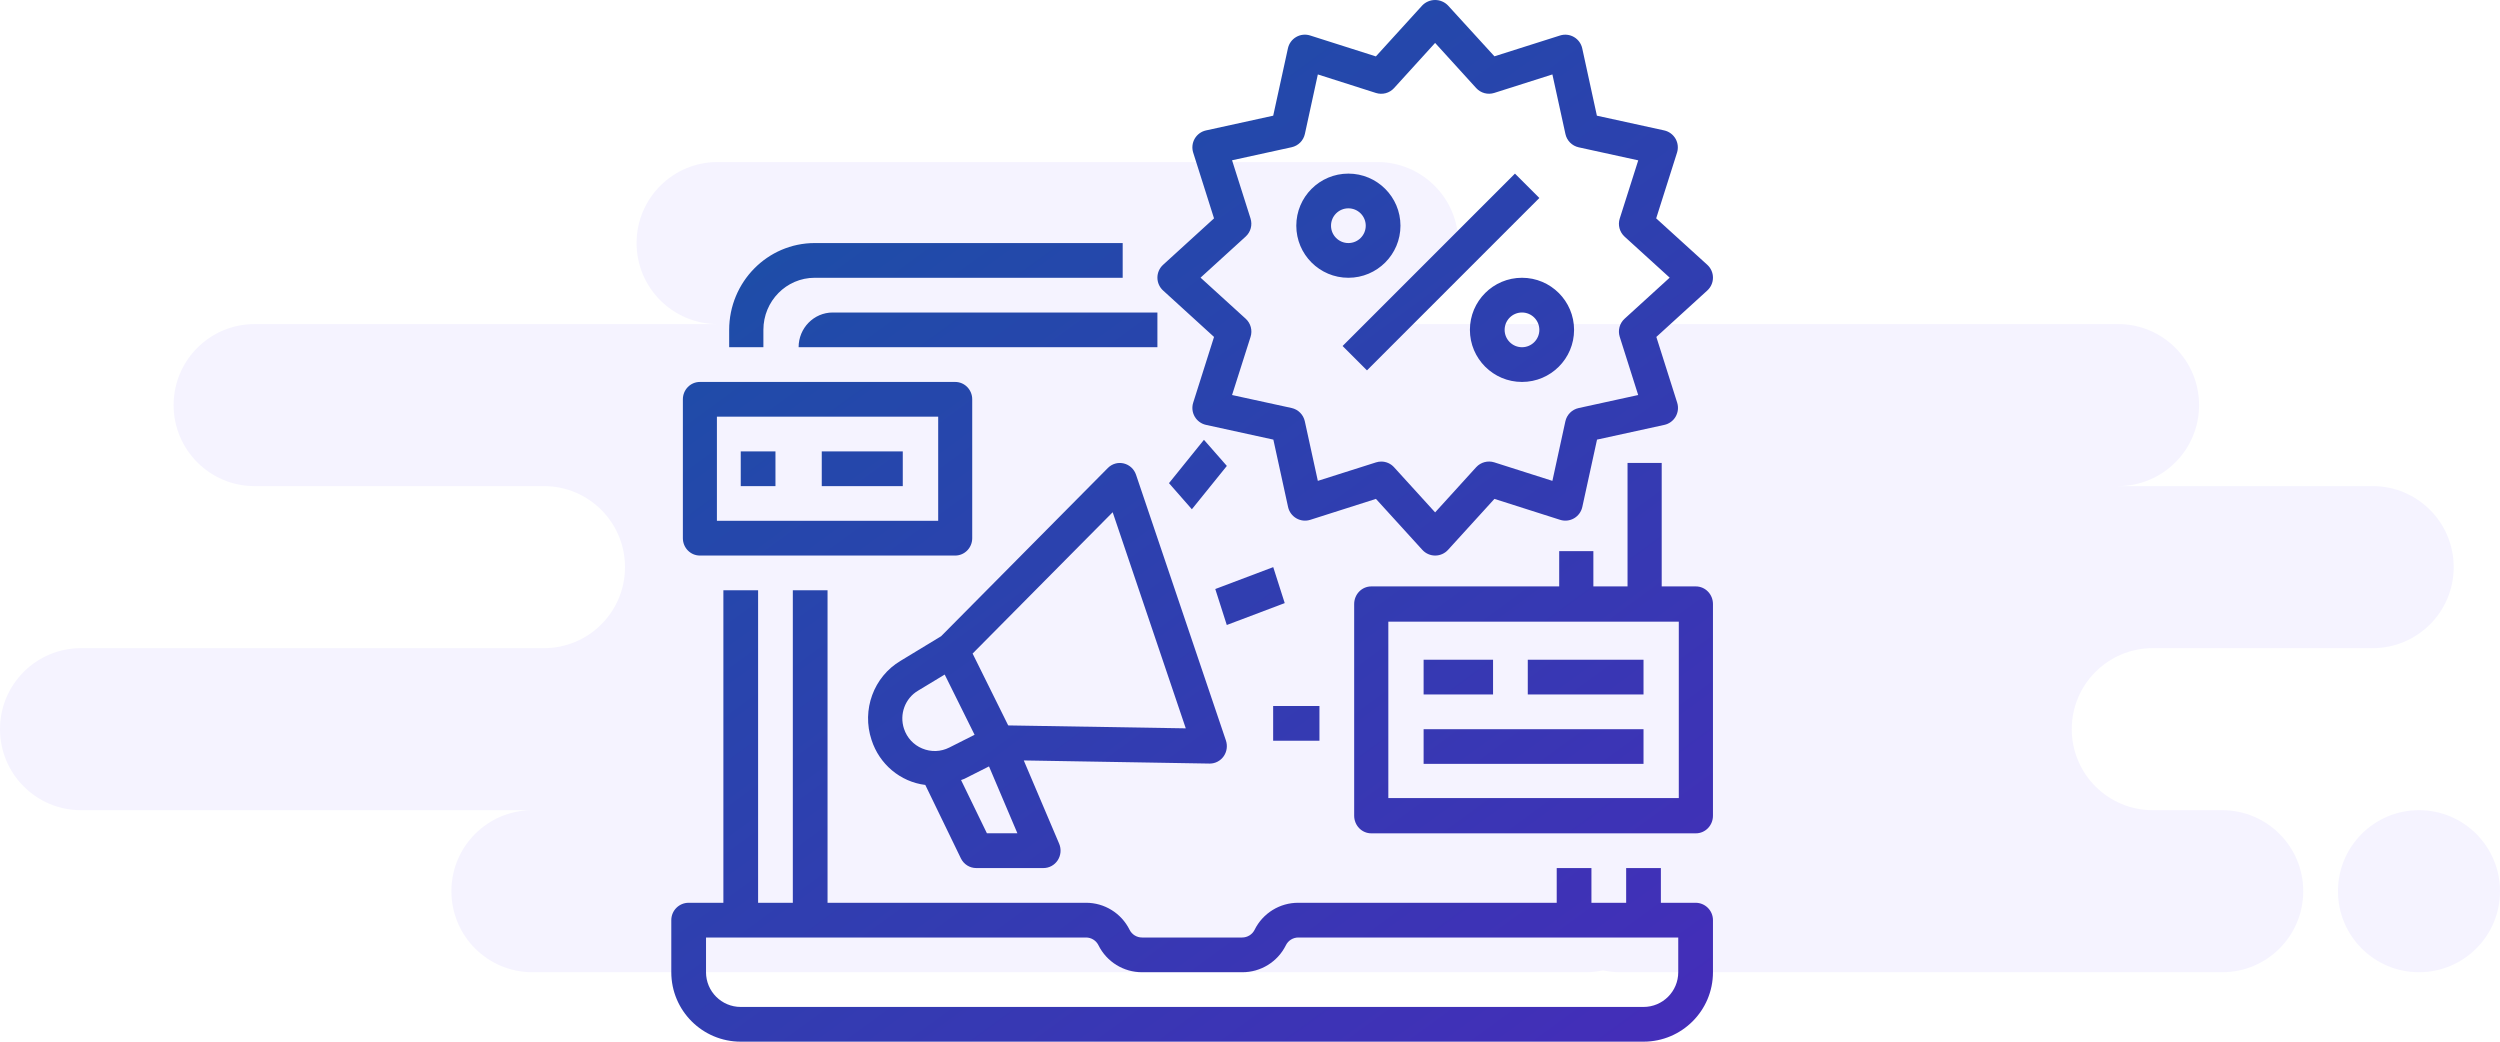 <?xml version="1.0" encoding="UTF-8"?>
<svg width="216px" height="90px" viewBox="0 0 216 90" version="1.1" xmlns="http://www.w3.org/2000/svg" xmlns:xlink="http://www.w3.org/1999/xlink">
    <!-- Generator: Sketch 53.2 (72643) - https://sketchapp.com -->
    <title>Group 2</title>
    <desc>Created with Sketch.</desc>
    <defs>
        <linearGradient x1="9.1%" y1="-85.697%" x2="136.8%" y2="89.076%" id="linearGradient-1">
            <stop stop-color="#00669B" offset="0%"></stop>
            <stop stop-color="#4929BB" offset="100%"></stop>
        </linearGradient>
    </defs>
    <g id="Page-1" stroke="none" stroke-width="1" fill="none" fill-rule="evenodd">
        <g id="1-Promotion-mock-up" transform="translate(-223, -1626)">
            <g id="Group-8" transform="translate(163, 1526)">
                <g id="Group-2" transform="translate(60, 100)">
                    <path d="M137,84 L46,84 C42.134,84 39,80.866 39,77 C39,73.134 42.134,70 46,70 L7,70 C3.134,70 4.73447626e-16,66.866 0,63 C-4.73447626e-16,59.134 3.134,56 7,56 L47,56 C50.866,56 54,52.866 54,49 C54,45.134 50.866,42 47,42 L22,42 C18.134,42 15,38.866 15,35 C15,31.134 18.134,28 22,28 L62,28 C58.134,28 55,24.866 55,21 C55,17.134 58.134,14 62,14 L119,14 C122.866,14 126,17.134 126,21 C126,24.866 122.866,28 119,28 L183,28 C186.866,28 190,31.134 190,35 C190,38.866 186.866,42 183,42 L205,42 C208.866,42 212,45.134 212,49 C212,52.866 208.866,56 205,56 L186,56 C182.134,56 179,59.134 179,63 C179,66.866 182.134,70 186,70 L192,70 C195.866,70 199,73.134 199,77 C199,80.866 195.866,84 192,84 L140,84 C139.485,84 138.983,83.944 138.5,83.839 C138.017,83.944 137.515,84 137,84 Z M209,84 C205.134,84 202,80.866 202,77 C202,73.134 205.134,70 209,70 C212.866,70 216,73.134 216,77 C216,80.866 212.866,84 209,84 Z" id="Combined-Shape" fill-opacity="0.06" fill="#6236FF"></path>
                    <path d="M146.5,78 C147.328,78 148,78.672 148,79.5 L148,84 C148,87.313 145.313,90 142,90 L64,90 C60.687,90 58,87.313 58,84 L58,79.5 C58,78.672 58.672,78 59.5,78 L62.5,78 L62.5,51 L65.5,51 L65.5,78 L68.5,78 L68.5,51 L71.5,51 L71.5,78 L93.823,78 C95.421,77.994 96.883,78.898 97.593,80.33 C97.795,80.742 98.217,81.003 98.677,81 L107.315,81 C107.775,81.003 108.197,80.742 108.4,80.33 C109.111,78.896 110.576,77.992 112.177,78 L134.5,78 L134.5,75 L137.5,75 L137.5,78 L140.5,78 L140.5,75 L143.5,75 L143.5,78 L146.5,78 Z M145,84 L145,81 L112.177,81 C111.719,81 111.302,81.26 111.1,81.67 C110.389,83.104 108.924,84.009 107.323,84 L98.677,84 C97.079,84.006 95.617,83.102 94.907,81.67 C94.705,81.258 94.283,80.997 93.823,81 L61,81 L61,84 C61,85.657 62.343,87 64,87 L142,87 C143.657,87 145,85.657 145,84 Z M97,24 L70.391,24 C67.942,24 65.957,26.015 65.957,28.5 L65.957,30 L63,30 L63,28.5 C63.005,24.36 66.311,21.005 70.391,21 L97,21 L97,24 Z M69,30 C69,28.343 70.322,27 71.952,27 L100,27 L100,30 L69,30 Z M143.094,18.867 L147.511,22.88 C147.822,23.165 148,23.567 148,23.989 C148,24.411 147.822,24.813 147.511,25.098 L143.108,29.111 L144.907,34.787 C145.036,35.19 144.989,35.628 144.778,35.994 C144.567,36.36 144.212,36.62 143.8,36.71 L137.983,37.983 L136.711,43.804 C136.621,44.216 136.361,44.572 135.996,44.783 C135.63,44.994 135.193,45.041 134.791,44.912 L129.118,43.104 L125.109,47.51 C124.824,47.822 124.422,48 124,48 C123.578,48 123.176,47.822 122.892,47.51 L118.882,43.104 L113.21,44.912 C112.808,45.041 112.37,44.994 112.005,44.783 C111.639,44.572 111.379,44.216 111.289,43.804 L110.018,37.983 L104.2,36.71 C103.788,36.62 103.433,36.36 103.222,35.994 C103.011,35.628 102.965,35.19 103.093,34.787 L104.892,29.111 L100.49,25.098 C100.178,24.813 100,24.411 100,23.989 C100,23.567 100.178,23.165 100.49,22.88 L104.892,18.867 L103.093,13.191 C102.965,12.788 103.011,12.35 103.222,11.984 C103.433,11.618 103.788,11.358 104.2,11.268 L110.005,9.995 L111.277,4.174 C111.367,3.762 111.627,3.406 111.992,3.195 C112.358,2.984 112.796,2.937 113.197,3.066 L118.876,4.874 L122.886,0.468 C123.177,0.169 123.577,0 123.994,0 C124.411,0 124.811,0.169 125.102,0.468 L129.118,4.866 L134.791,3.066 C135.193,2.939 135.629,2.988 135.994,3.201 C136.358,3.412 136.616,3.768 136.705,4.18 L137.971,9.995 L143.788,11.268 C144.199,11.359 144.554,11.619 144.765,11.985 C144.975,12.35 145.022,12.788 144.894,13.191 L143.094,18.867 Z M140.364,27.54 L144.26,23.989 L140.364,20.445 C139.931,20.049 139.767,19.438 139.946,18.88 L141.544,13.854 L136.396,12.727 C135.825,12.601 135.379,12.155 135.254,11.583 L134.127,6.431 L129.106,8.028 C128.548,8.207 127.937,8.043 127.542,7.609 L123.994,3.708 L120.446,7.612 C120.051,8.046 119.441,8.21 118.882,8.032 L113.861,6.431 L112.741,11.577 C112.615,12.149 112.169,12.595 111.598,12.721 L106.45,13.848 L108.045,18.873 C108.224,19.432 108.061,20.043 107.627,20.438 L103.728,23.989 L107.63,27.54 C108.063,27.935 108.227,28.546 108.049,29.105 L106.45,34.13 L111.592,35.251 C112.163,35.377 112.609,35.823 112.735,36.395 L113.861,41.547 L118.889,39.95 C119.034,39.903 119.185,39.88 119.338,39.879 C119.76,39.879 120.162,40.056 120.446,40.369 L123.994,44.27 L127.542,40.366 C127.938,39.934 128.548,39.771 129.106,39.947 L134.127,41.547 L135.248,36.401 C135.374,35.829 135.82,35.383 136.391,35.257 L141.539,34.13 L139.946,29.105 C139.767,28.546 139.931,27.935 140.364,27.54 Z M116,29.894 L130.893,15 L133,17.106 L118.106,32 L116,29.894 Z M121,19.5 C121,21.985 118.985,24 116.5,24 C114.015,24 112,21.985 112,19.5 C112,17.015 114.015,15 116.5,15 C118.985,15 121,17.015 121,19.5 Z M115,19.5 C115,20.328 115.672,21 116.5,21 C117.328,21 118,20.328 118,19.5 C118,18.672 117.328,18 116.5,18 C115.672,18 115,18.672 115,19.5 Z M131.5,24 C133.985,24 136,26.015 136,28.5 C136,30.985 133.985,33 131.5,33 C129.015,33 127,30.985 127,28.5 C127,26.015 129.015,24 131.5,24 Z M131.5,30 C132.328,30 133,29.328 133,28.5 C133,27.672 132.328,27 131.5,27 C130.672,27 130,27.672 130,28.5 C130,29.328 130.672,30 131.5,30 Z M97.092,40.041 C97.586,40.159 97.986,40.526 98.152,41.015 L105.919,63.977 C106.075,64.437 106.003,64.946 105.726,65.342 C105.449,65.738 105.002,65.973 104.525,65.973 L104.5,65.973 L88.454,65.702 L91.51,72.893 C91.709,73.359 91.664,73.896 91.391,74.32 C91.118,74.745 90.653,75.001 90.155,75 L84.349,75 C83.785,75.002 83.27,74.677 83.02,74.162 L79.946,67.819 C77.789,67.549 75.979,66.033 75.301,63.928 C74.436,61.331 75.485,58.473 77.81,57.095 L81.312,54.97 L95.718,40.435 C96.078,40.07 96.598,39.921 97.092,40.041 Z M78.105,62.963 C78.358,63.738 78.932,64.36 79.674,64.666 C80.43,64.987 81.285,64.96 82.018,64.588 L84.204,63.486 L81.622,58.281 L79.317,59.675 C78.197,60.338 77.69,61.713 78.105,62.963 Z M85.267,71.992 L87.902,71.992 L85.45,66.217 L83.321,67.291 C83.228,67.338 83.128,67.354 83.035,67.396 L85.267,71.992 Z M87.109,62.676 L102.451,62.929 L96.135,44.257 L84.033,56.467 L87.109,62.676 Z M105,50.892 L110.007,49 L111,52.108 L105.994,54 L105,50.892 Z M101,41.744 L104.022,38 L106,40.256 L102.977,44 L101,41.744 Z M110,61 L114,61 L114,64 L110,64 L110,61 Z M146.524,50.667 C147.339,50.667 148,51.349 148,52.19 L148,70.476 C148,71.318 147.339,72 146.524,72 L118.476,72 C117.661,72 117,71.318 117,70.476 L117,52.19 C117,51.349 117.661,50.667 118.476,50.667 L134.714,50.667 L134.714,47.619 L137.667,47.619 L137.667,50.667 L140.619,50.667 L140.619,40 L143.571,40 L143.571,50.667 L146.524,50.667 Z M145.048,68.952 L145.048,53.714 L119.952,53.714 L119.952,68.952 L145.048,68.952 Z M123,57 L129,57 L129,60 L123,60 L123,57 Z M132,57 L142,57 L142,60 L132,60 L132,57 Z M123,63 L142,63 L142,66 L123,66 L123,63 Z M60.471,48 C59.658,48 59,47.328 59,46.5 L59,34.5 C59,33.672 59.658,33 60.471,33 L82.529,33 C83.342,33 84,33.672 84,34.5 L84,46.5 C84,47.328 83.342,48 82.529,48 L60.471,48 Z M61.941,36 L61.941,45 L81.059,45 L81.059,36 L61.941,36 Z M64,39 L67,39 L67,42 L64,42 L64,39 Z M71,39 L78,39 L78,42 L71,42 L71,39 Z" id="Combined-Shape" fill="url(#linearGradient-1)" fill-rule="nonzero"></path>
                </g>
            </g>
        </g>
    </g>
</svg>
